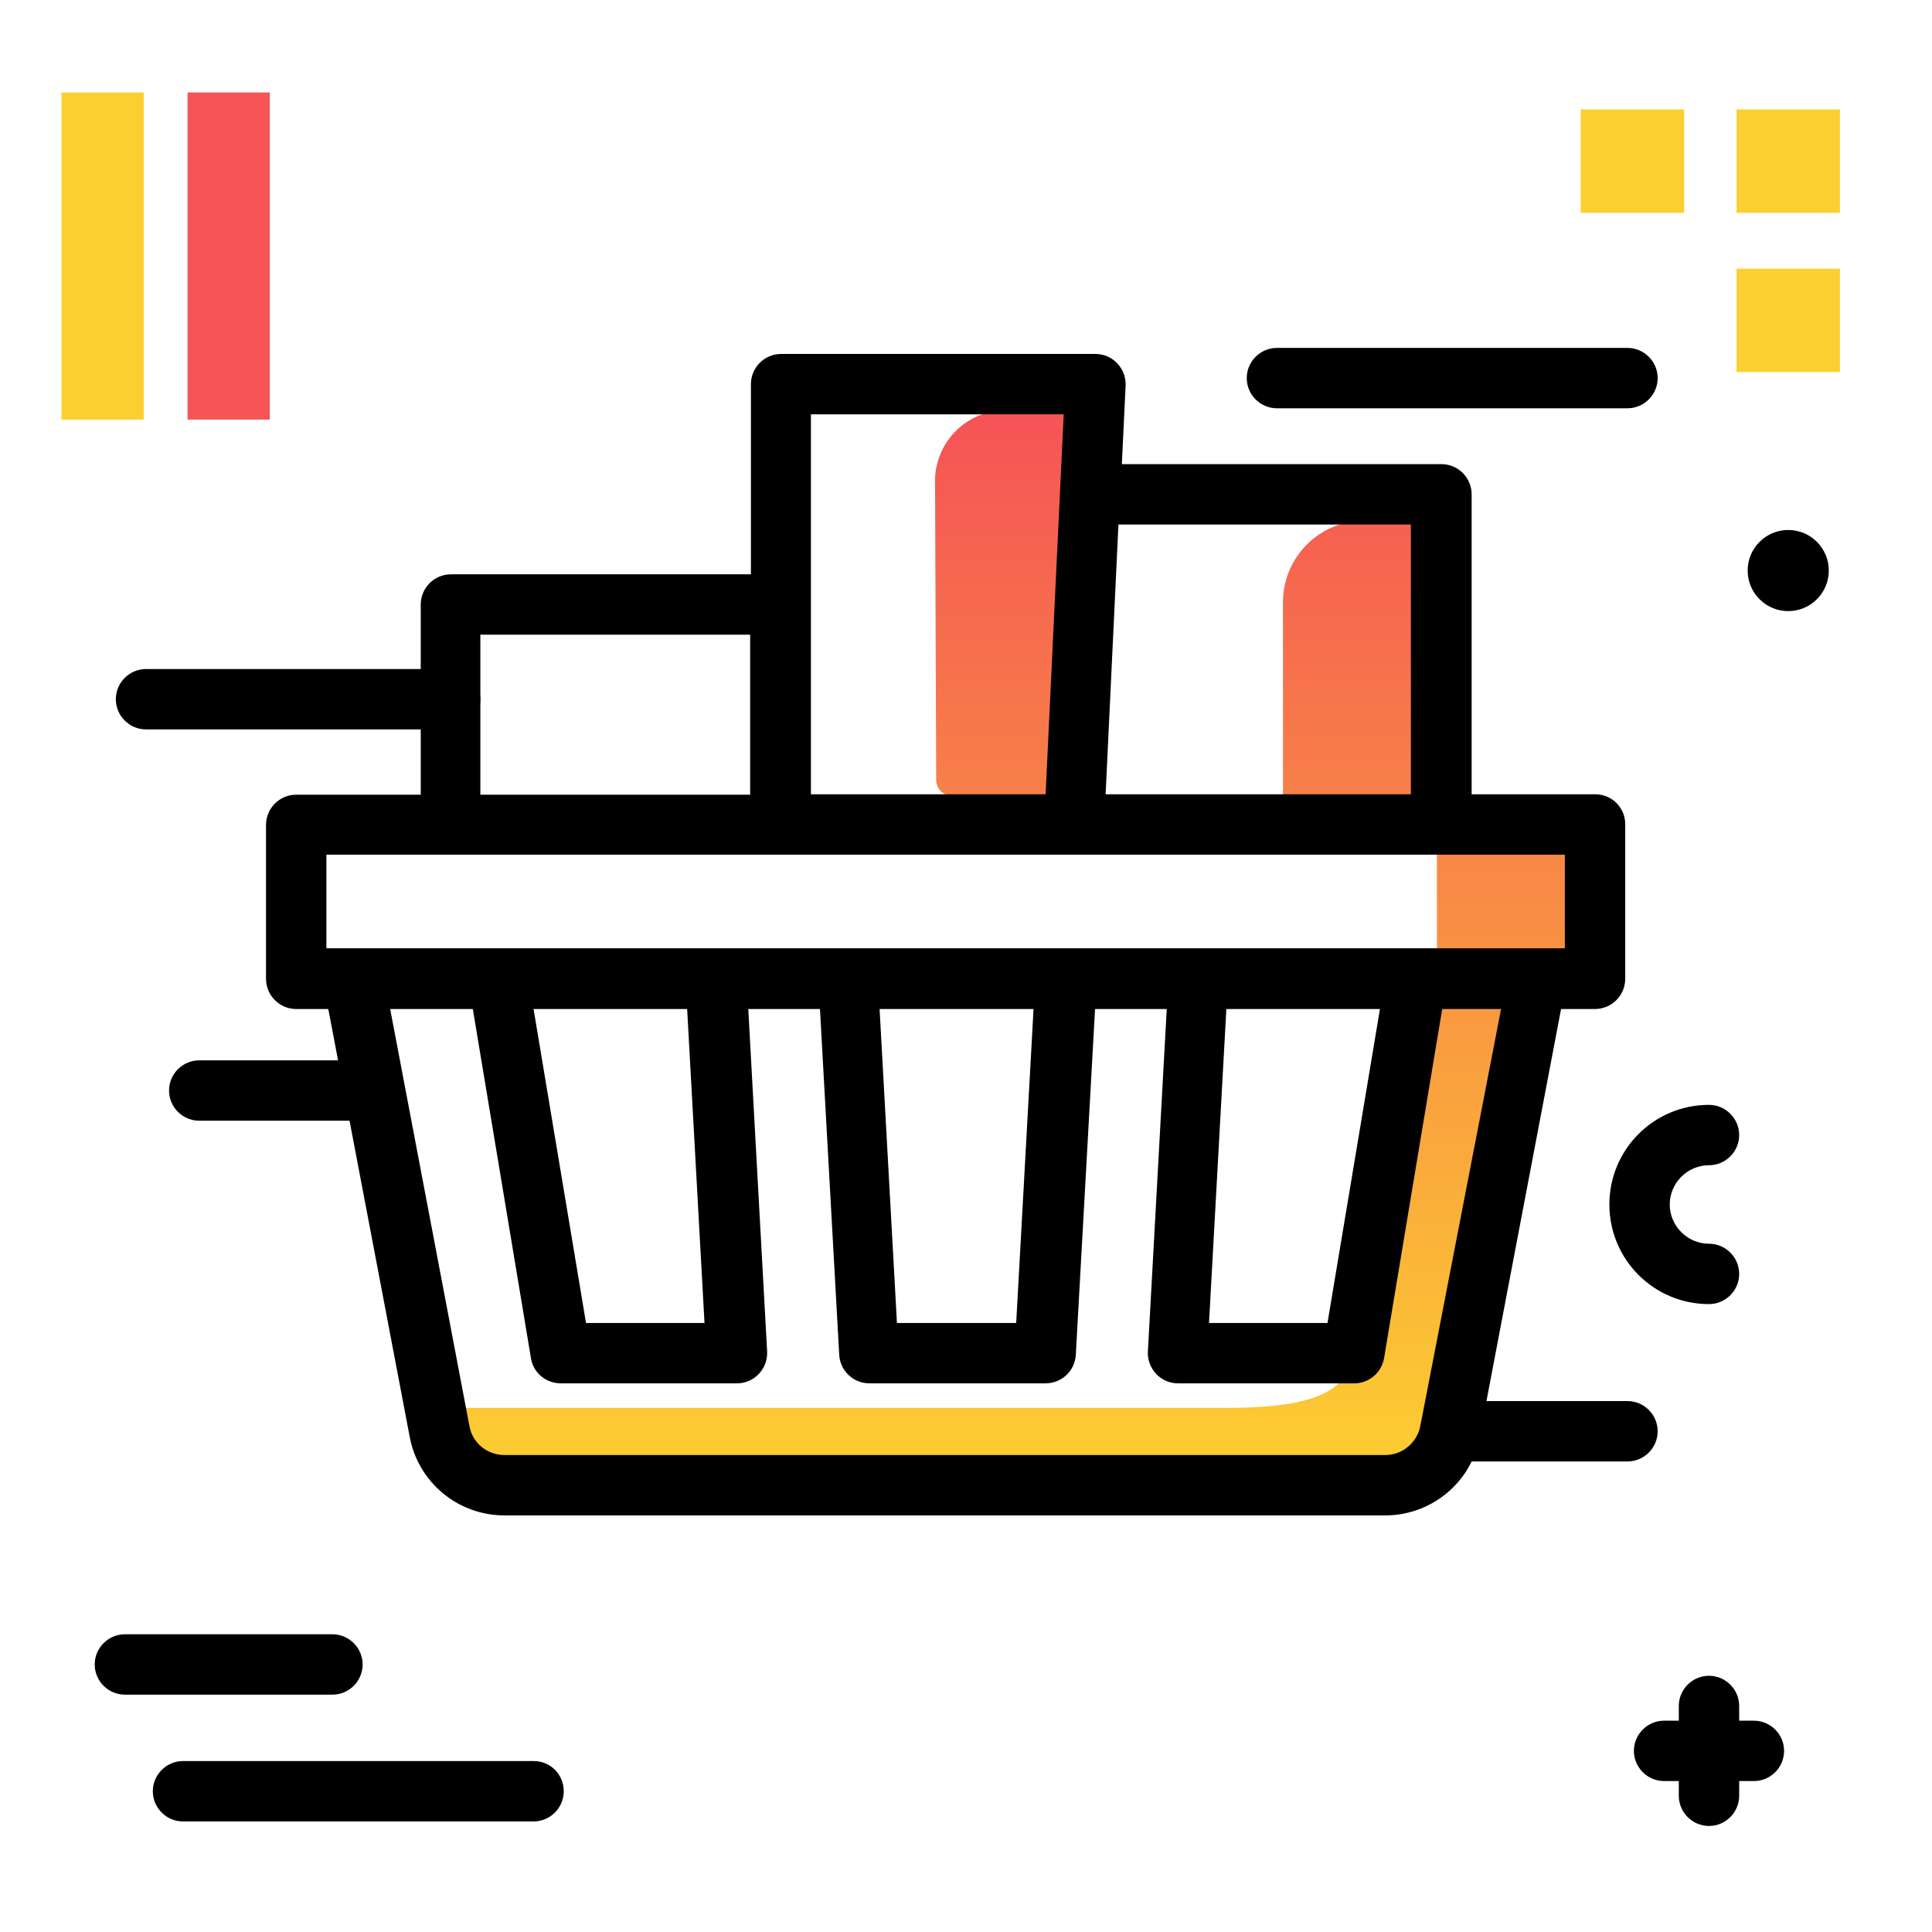 <svg version="1.1" id="Layer_1" xmlns="http://www.w3.org/2000/svg" xmlns:xlink="http://www.w3.org/1999/xlink" x="0px" y="0px" viewBox="0 0 512 512" enable-background="new 0 0 512 512" xml:space="preserve">
<linearGradient id="SVGID_1_" gradientUnits="userSpaceOnUse" x1="269.469" y1="391.714" x2="269.469" y2="112.379" class="gradient-element">
	<stop offset="0" class="primary-color-gradient" style="stop-color: #FCCF31"></stop>
	<stop offset="1" class="secondary-color-gradient" style="stop-color: #F55555"></stop>
</linearGradient>
<path fill="url(#SVGID_1_)" d="M289,112.9l1,93.5c0.1,2.4-1.8,4.5-4.2,4.5h-33.5c-2.3,0-4.1-1.8-4.2-4.1l-0.3-78.3
	c-0.5-10.7,7.9-19.7,18.5-19.7h18.5C287,108.8,288.9,110.6,289,112.9z M381.9,214.3v-72.1c0-2.3-1.9-4.2-4.2-4.2h-16.1
	c-12,0-21.6,9.7-21.6,21.6v54.7c0,2.3,1.9,4.2,4.2,4.2h32.4c2.3,0,4.2,1.9,4.2,4.2v32.4c0,2.3-1.9,4.2-4.2,4.2l-1.5,0l-16.5,99.6
	c-1.6,8.3-7.1,14.2-33.4,14.2H120.4c-2.6,0-4.6,2.4-4.1,5l0.2,1.2c1.6,8.3,8.8,14.2,17.2,14.2h233.4c8.4,0,15.6-6,17.2-14.2
	l22.2-116.6c0.4-2,2.1-3.4,4.1-3.4h7.9c2.3,0,4.2-1.9,4.2-4.2v-32.4c0-2.3-1.9-4.2-4.2-4.2h-32.4
	C383.8,218.5,381.9,216.6,381.9,214.3z"></path>
<g>
	<path fill="#FCCF31" class="primary-color" d="M418.9,29h27.4v27.4h-27.4V29z M487.6,56.4V29h-27.4v27.4H487.6z M487.6,98.6V71.2h-27.4v27.4H487.6z"></path>
	<path fill="#FCCF31" class="primary-color" d="M16.3,24.5h21.8v86.7H16.3V24.5z"></path>
	<path fill="#F55555" class="secondary-color" d="M49.7,24.5h21.8v86.7H49.7V24.5z"></path>
</g>
<path d="M88.1,449.1h-55c-4.4,0-8-3.6-8-8s3.6-8,8-8h55c4.4,0,8,3.6,8,8S92.5,449.1,88.1,449.1z M141.5,466.7H48.5c-4.4,0-8,3.6-8,8
	s3.6,8,8,8h92.9c4.4,0,8-3.6,8-8S145.9,466.7,141.5,466.7z M481.5,143.6c-4.2-4.2-11-4.2-15.2,0c-4.2,4.2-4.2,11,0,15.2
	s11,4.2,15.2,0C485.7,154.6,485.7,147.8,481.5,143.6z M464.8,456h-3.9v-3.9c0-4.4-3.6-8-8-8s-8,3.6-8,8v3.9H441c-4.4,0-8,3.6-8,8
	s3.6,8,8,8h3.9v3.9c0,4.4,3.6,8,8,8s8-3.6,8-8V472h3.9c4.4,0,8-3.6,8-8S469.2,456,464.8,456z M52.8,281c-4.4,0-8,3.6-8,8s3.6,8,8,8
	h46.4c4.4,0,8-3.6,8-8s-3.6-8-8-8H52.8z M439.3,379.3c0-4.4-3.6-8-8-8c0,0,0,0,0,0l-47,0c-4.4,0-8,3.6-8,8c0,4.4,3.6,8,8,8
	c0,0,0,0,0,0l47,0C435.7,387.3,439.3,383.7,439.3,379.3z M439.3,100.2c0-4.4-3.6-8-8-8h-92.9c-4.4,0-8,3.6-8,8s3.6,8,8,8h92.9
	C435.7,108.2,439.3,104.6,439.3,100.2z M38.7,193.3h80.6c4.4,0,8-3.6,8-8s-3.6-8-8-8H38.7c-4.4,0-8,3.6-8,8S34.3,193.3,38.7,193.3z
	 M426.5,319.2c0,14.6,11.8,26.4,26.4,26.4c4.4,0,8-3.6,8-8s-3.6-8-8-8c-5.7,0-10.4-4.7-10.4-10.4s4.7-10.4,10.4-10.4
	c4.4,0,8-3.6,8-8s-3.6-8-8-8C438.3,292.8,426.5,304.6,426.5,319.2z"></path>
<path d="M422.8,210.5h-32.8V131c0-4.4-3.6-8-8-8h-84.7l1-20.8c0.1-2.2-0.7-4.3-2.2-5.9s-3.6-2.5-5.8-2.5h-83.3c-4.4,0-8,3.6-8,8
	v50.4h-79.5c-4.4,0-8,3.6-8,8v50.4H78.5c-4.4,0-8,3.6-8,8v40.8c0,4.4,3.6,8,8,8H87l21.6,113.5c2.3,12,12.8,20.7,25.1,20.7h233.4
	c12.2,0,22.8-8.7,25-20.7l21.6-113.5h9c4.4,0,8-3.6,8-8v-40.8C430.8,214.1,427.2,210.5,422.8,210.5z M373.9,139v71.5H293l3.4-71.5
	H373.9z M214.9,109.8h67l-1,20.8c0,0,0,0,0,0l-3.8,79.9h-62.2v-50.4V109.8z M127.3,168.2h71.5v42.4h-71.5V168.2z M86.5,226.5h32.8
	h87.5h77.8h97.3h32.8v24.8h-7.6c0,0,0,0,0,0H93.6c0,0,0,0,0,0h-7.1V226.5z M325,267.4h40.7l-13.9,83.2h-31.4L325,267.4z
	 M186.7,350.6h-31.4l-13.9-83.2h40.7L186.7,350.6z M273.9,267.4l-4.6,83.2h-31.6l-4.6-83.2H273.9z M376.4,377.9
	c-0.9,4.5-4.8,7.7-9.3,7.7H133.7c-4.6,0-8.5-3.2-9.3-7.7l-21-110.5h21.9l15.4,92.5c0.6,3.9,4,6.7,7.9,6.7h46.7
	c2.2,0,4.3-0.9,5.8-2.5c1.5-1.6,2.3-3.7,2.2-5.9l-5-90.8h19l5.1,91.6c0.2,4.2,3.7,7.6,8,7.6h46.7c4.2,0,7.8-3.3,8-7.6l5.1-91.6h19
	l-5,90.8c-0.1,2.2,0.7,4.3,2.2,5.9c1.5,1.6,3.6,2.5,5.8,2.5h46.7c3.9,0,7.2-2.8,7.9-6.7l15.4-92.5h15.6L376.4,377.9z"></path>
</svg>